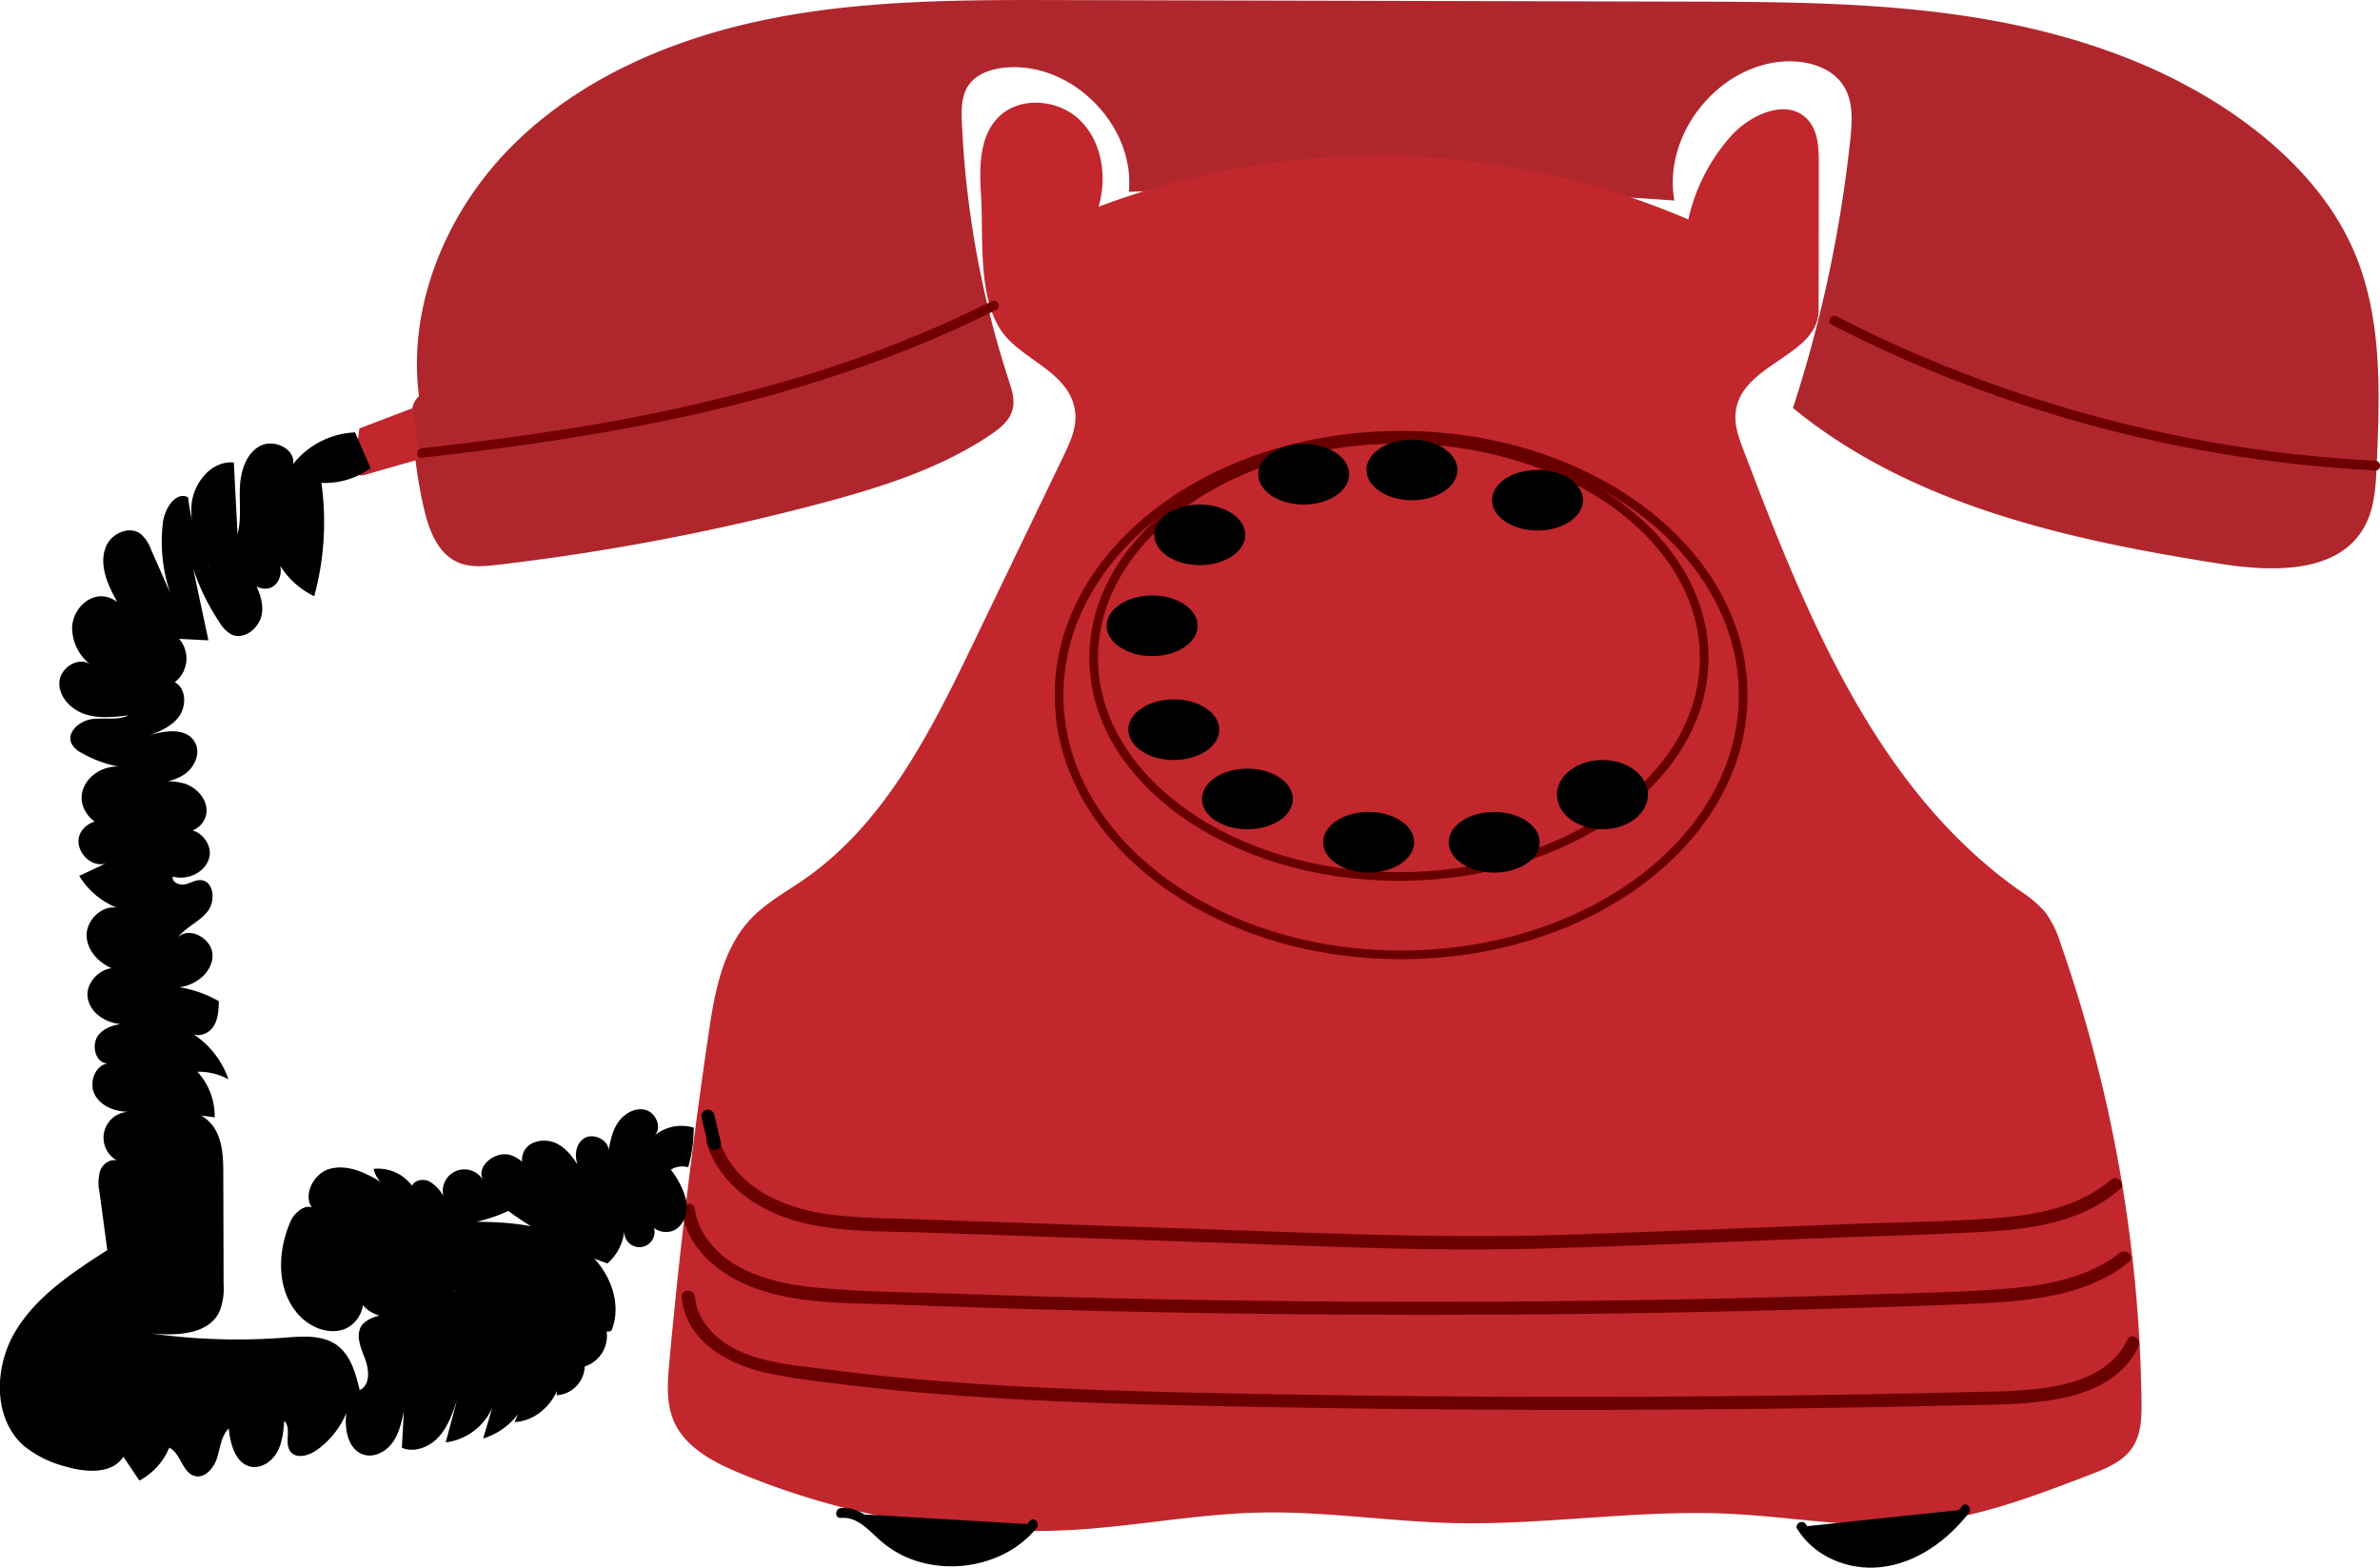 <svg id="illustration" xmlns="http://www.w3.org/2000/svg" viewBox="0 0 549.67 362.04"><defs><style>.cls-1{fill:#af272d;}.cls-2{fill:#c1272d;}.cls-3{fill:none;stroke:#690000;stroke-miterlimit:10;stroke-width:2px;}.cls-4{fill:#6b0000;}.cls-5{fill:#730000;}.cls-6{fill:#6e0000;}</style></defs><path class="cls-1" d="M329,301.7c-4.85-22.16,4.3-45.9,20.22-62.06s37.79-25.39,60-29.82,45.11-4.38,67.79-4.32l143.6.35c23,.06,46.21.13,68.92,4s45.16,11.78,63.24,26.06c9.36,7.39,17.54,16.59,22.27,27.53,6.64,15.37,6,32.77,5.28,49.5-.22,5-.51,10.31-3.09,14.64-6.13,10.33-21,10-32.83,8.13-35.09-5.49-71.44-13.49-98.9-36a304.5,304.5,0,0,0,13.24-62c.44-4.16.73-8.66-1.45-12.24-2.74-4.51-8.64-6.12-13.91-5.79-15.35,1-28,17-25.26,32.11a1143.83,1143.83,0,0,0-126-2c1.49-15.26-13.05-30-28.33-28.72-3.3.28-6.83,1.38-8.7,4.11-1.68,2.46-1.67,5.65-1.53,8.62a223.42,223.42,0,0,0,10.8,59.42c.72,2.22,1.49,4.59.9,6.85-.67,2.58-2.94,4.38-5.16,5.87-11.75,7.89-25.5,12.17-39.18,15.8a531.27,531.27,0,0,1-74.6,14.18c-3.08.36-6.32.67-9.16-.57-4.7-2.05-6.72-7.56-7.87-12.56a104.18,104.18,0,0,1-2.64-22.74c0-2.28,3.05-5.13,3.59-2.91" transform="translate(-231.41 -205.48)"/><path class="cls-2" d="M632.24,301c.94-11.53,19.14-13.14,19.18-23.85l.05-33.86c0-3.56-.12-7.48-2.51-10.13-4.67-5.18-13.43-1.29-18,4a42.77,42.77,0,0,0-9.62,19,182.43,182.43,0,0,0-136.21-2.93c2-6.81.85-14.82-4.15-19.85s-14.16-5.83-19.09-.72c-4.35,4.51-4.3,11.56-3.91,17.82.6,9.59-.79,22.79,4.42,31,4.57,7.22,16.4,9.72,17.35,19.41.33,3.45-1.21,6.77-2.71,9.89l-20.59,42.74c-9.89,20.53-20.54,42-39.25,55-4.23,2.94-8.84,5.43-12.38,9.17-6.6,7-8.38,17.09-9.77,26.59Q389.49,482,386,520c-.42,4.59-.79,9.4,1,13.63,2.65,6.15,9.18,9.55,15.37,12.11a175.43,175.43,0,0,0,79.1,12.92c13.66-1,27.19-3.55,40.87-3.86,14.94-.33,29.8,2.06,44.73,2.42,21.31.5,42.59-3.15,63.89-2.13,14.45.69,28.88,3.53,43.29,2.21,13.84-1.27,27-6.31,40-11.3,3.59-1.38,7.39-2.93,9.57-6.11s2.23-7.21,2.18-11a334.1,334.1,0,0,0-18.7-105.53,23.84,23.84,0,0,0-3.5-7.18,28.05,28.05,0,0,0-6-5.06c-33.14-23.42-49.25-63.6-63.66-101.53C633.06,306.78,632,303.91,632.24,301Z" transform="translate(-231.41 -205.48)"/><path class="cls-2" d="M326.66,299.75l-12.25,4.67-1.08,8.23c-.11.83-.15,1.83.51,2.34a2.47,2.47,0,0,0,2.16.06l12.47-3.57" transform="translate(-231.41 -205.48)"/><path d="M312.59,313.65a.75.75,0,0,0,0-1.5.75.75,0,0,0,0,1.5Z" transform="translate(-231.41 -205.48)"/><path d="M312,312.52l-.8,1.58a.78.78,0,0,0-.07.58.81.81,0,0,0,.34.45.79.79,0,0,0,.58.07.77.77,0,0,0,.45-.34l.79-1.59a.81.81,0,0,0,.08-.57.76.76,0,0,0-.35-.45.78.78,0,0,0-.58-.08.73.73,0,0,0-.44.35Z" transform="translate(-231.41 -205.48)"/><path d="M425.65,554.92c4-.51,7.08,3.15,10.13,5.77,9.71,8.35,26.26,6.84,34.29-3.14" transform="translate(-231.41 -205.48)"/><path d="M425.65,556.05c3.83-.38,6.58,3.05,9.2,5.32a23.45,23.45,0,0,0,8.33,4.65,27.18,27.18,0,0,0,19-1.14,23.35,23.35,0,0,0,8.65-6.53c.91-1.11-.68-2.71-1.6-1.59A23.73,23.73,0,0,1,435.61,559c-2.79-2.52-5.87-5.63-10-5.23-1.43.14-1.44,2.39,0,2.25Z" transform="translate(-231.41 -205.48)"/><path d="M647.51,558.07c3.83,6.42,12.13,9.31,19.5,8s13.74-6.11,18.33-12" transform="translate(-231.41 -205.48)"/><path d="M646.53,558.64c4,6.44,11.87,9.57,19.24,8.76,8.26-.9,15.35-6.13,20.36-12.51.89-1.13-.69-2.73-1.59-1.59-4.55,5.8-10.88,10.77-18.39,11.8-6.67.92-14.06-1.71-17.67-7.6-.76-1.23-2.71-.1-2,1.14Z" transform="translate(-231.41 -205.48)"/><ellipse class="cls-3" cx="323.09" cy="151.94" rx="70.5" ry="50.48"/><ellipse class="cls-3" cx="323.59" cy="160.52" rx="79" ry="60"/><ellipse cx="326.09" cy="108.52" rx="10.5" ry="7"/><ellipse cx="288.09" cy="184.52" rx="10.5" ry="7"/><ellipse cx="266.09" cy="144.52" rx="10.5" ry="7"/><ellipse cx="277.09" cy="123.52" rx="10.5" ry="7"/><ellipse cx="301.09" cy="109.52" rx="10.5" ry="7"/><ellipse cx="355.09" cy="115.52" rx="10.5" ry="7"/><ellipse cx="370.09" cy="183.52" rx="10.5" ry="8"/><ellipse cx="345.09" cy="194.52" rx="10.5" ry="7"/><ellipse cx="316.09" cy="194.52" rx="10.5" ry="7"/><ellipse cx="271.09" cy="168.52" rx="10.5" ry="7"/><path class="cls-4" d="M394.56,469.4c2.62,8.41,9.88,14.29,18,17.17,10.3,3.68,21.8,3.19,32.58,3.56l70,2.42c23.21.8,46.42,1.9,69.64,1.33,23.37-.58,46.72-1.68,70.08-2.56,11.33-.43,22.67-.71,34-1.31,9.12-.49,18.62-1.55,26.73-6.08a33.41,33.41,0,0,0,5.46-3.85c1.47-1.26-.66-3.37-2.12-2.12-7,6-16.4,8-25.4,8.73-10.59.9-21.27,1-31.89,1.37-22.64.86-45.28,1.8-67.93,2.56s-45.32.08-68-.7L458,487.58,440.93,487c-5.38-.19-10.78-.26-16.14-.83-9.17-1-19-4.06-24.57-12a19.89,19.89,0,0,1-2.76-5.6c-.58-1.84-3.47-1.05-2.9.8Z" transform="translate(-231.41 -205.48)"/><path d="M397.86,469.24l-1.5-6.35a1.5,1.5,0,1,0-2.89.8L395,470a1.52,1.52,0,0,0,1.84,1,1.54,1.54,0,0,0,1.05-1.85Z" transform="translate(-231.41 -205.48)"/><path class="cls-4" d="M389,485.4c1.24,8.91,9.35,15,17.34,17.79,10.45,3.61,22.12,3.18,33,3.61q35.88,1.38,71.78,1.94t71.81.31q35.91-.27,71.8-1.35c11.61-.35,23.23-.67,34.83-1.26,9.45-.49,19.3-1.44,27.85-5.81a34.11,34.11,0,0,0,5.66-3.68c1.51-1.2-.62-3.31-2.12-2.12-7.38,5.84-17.11,7.53-26.25,8.27-11,.9-22,1-33,1.38q-34.9,1.14-69.81,1.49t-69.5-.07q-34.91-.42-69.8-1.62c-11.23-.39-22.61-.39-33.8-1.55-9.24-1-19.87-3.88-24.93-12.44a15.18,15.18,0,0,1-2-5.69c-.27-1.9-3.16-1.09-2.9.8Z" transform="translate(-231.41 -205.48)"/><path class="cls-4" d="M388.86,505c.93,10.41,10.93,15.73,20.12,17.66,5.7,1.2,11.54,1.85,17.32,2.56q9,1.11,18,1.88c24.39,2.13,48.89,2.72,73.36,3.21s49.22.75,73.84.77,49.45-.2,74.18-.66l18.62-.39c5.14-.12,10.3-.12,15.43-.56,7.81-.67,16.66-2.32,22.31-8.26a18,18,0,0,0,3.29-4.82c.81-1.74-1.78-3.26-2.6-1.52-3.47,7.45-11.68,10.08-19.26,11.18a113.07,113.07,0,0,1-13.52.84q-9,.23-18,.41-35.58.72-71.18.77-35.76.06-71.51-.54c-23.64-.41-47.31-.83-70.9-2.36-11.7-.76-23.38-1.81-35-3.32-9.72-1.25-22.73-1.78-29-10.54a12.78,12.78,0,0,1-2.46-6.31c-.17-1.91-3.17-1.93-3,0Z" transform="translate(-231.41 -205.48)"/><path class="cls-5" d="M328.84,311.19c17.78-2,35.52-4.42,53.07-7.92A347.93,347.93,0,0,0,433.72,289a265.78,265.78,0,0,0,27.85-12c1.29-.65.15-2.59-1.14-1.94a280,280,0,0,1-49.76,19.06,430,430,0,0,1-52,11c-9.93,1.52-19.89,2.77-29.86,3.88-1.43.16-1.44,2.41,0,2.25Z" transform="translate(-231.41 -205.48)"/><path class="cls-6" d="M654.46,280.49a307.37,307.37,0,0,0,47.14,19.44,308.81,308.81,0,0,0,49.79,11.41q14.24,2.06,28.61,2.78c1.45.08,1.44-2.17,0-2.24a307.1,307.1,0,0,1-50.16-6.72,308.27,308.27,0,0,1-48.36-14.82q-13.22-5.26-25.89-11.79c-1.28-.66-2.42,1.28-1.13,1.94Z" transform="translate(-231.41 -205.48)"/><path d="M313.42,305.34a19.25,19.25,0,0,0-14.3,7.3c.5-3.61-4.62-5.9-7.78-4.1s-4.35,5.79-4.52,9.43.38,7.36-.55,10.88l-.85-16.55c-5.21-.53-9.5,4.85-9.8,10.09s2.19,10.17,4.61,14.82a45.85,45.85,0,0,1-5.38-16.9c-2.93-1.4-5.43,2.67-5.82,5.89a36.86,36.86,0,0,0,4.33,22.19l-7.07-16a8.54,8.54,0,0,0-2.43-3.64c-2.55-1.88-6.52-.16-7.86,2.71s-.67,6.3.58,9.21,3,5.59,4,8.61c.49-3.35-3-6.46-6.38-6.06s-5.95,3.68-6.13,7.07a10.8,10.8,0,0,0,4.35,8.76c-2.65-2.14-7.08.53-7.29,3.93s2.66,6.36,5.89,7.43,6.74.68,10.11.28c-2.58,1.21-5.63.5-8.46.86s-5.93,3-4.76,5.62a5.23,5.23,0,0,0,2.4,2.22,27.47,27.47,0,0,0,9.91,3.36c-4.28-1.12-9.37,1.89-9.92,6.28s4.31,8.68,8.46,7.14c-2.76-2.38-7.82-1.19-9,2.27s2.59,7.54,6.06,6.46l-6.11,2.86a18,18,0,0,0,9.84,7.77c-3.77-1.94-8.55,2.28-8.11,6.49s4.54,7.31,8.73,7.95c-3.56-2.9-9.48,1.77-8.45,6.25s6.62,6.72,11,5.46c-3,.12-6.32.39-8.37,2.59s-1,6.87,2,6.79c-3.07.42-4.5,4.6-3,7.32s4.86,3.91,8,3.86a6,6,0,0,0-2.86,11.29c-1.58-.53-3.32.72-3.93,2.28a10,10,0,0,0-.17,4.95l1.8,13.43c-8.05,5.17-16.38,10.63-21.27,18.84s-5.16,20.05,2,26.36a25.42,25.42,0,0,0,9.8,4.82c4.6,1.35,10.58,1.73,13.19-2.3l3.69,5.5a15.17,15.17,0,0,0,6.9-7.6c2.7,1.33,3,5.8,5.9,6.55,2.38.6,4.43-1.88,5.16-4.23s.92-5,2.68-6.77c.37,3.61,1.49,8,5,8.83,2.44.54,4.94-1.14,6.16-3.33s1.46-4.76,1.67-7.25c1.76,1.76-.1,5.16,1.44,7.12,1.37,1.75,4.19.94,6-.33a19.81,19.81,0,0,0,6.89-8.6c-.5,3.77.41,8.56,4.06,9.64,2.46.72,5.14-.74,6.63-2.83s2.06-4.68,2.59-7.19l-.46,8.42c2.92,1.23,6.43-.19,8.55-2.55s3.19-5.46,4.19-8.47l-2.61,9.77a13.59,13.59,0,0,0,11.73-11.3L343,537.69a15.92,15.92,0,0,0,11-12.27l-3.76,8.48c7-.3,12.54-8.29,10.36-15l-.64,8.81a6.91,6.91,0,0,0,6.49-6.65,7.4,7.4,0,0,0,5-8.44c-.93.26,1,.78,1.3-.13,2.66-7.06-1.44-15.3-7.71-19.5s-14.14-5.16-21.69-5.32-15.19.38-22.55-1.29a36.88,36.88,0,0,0,28-1.24,89.7,89.7,0,0,0,22.88,12.13,11.39,11.39,0,0,0,3.93-7.69,3.5,3.5,0,1,0,5.79-2.2c.57,2.49,4.12,3.38,6.22,1.92s2.73-4.4,2.2-6.9a19.67,19.67,0,0,0-3.47-6.78,5,5,0,0,1,4-.57,32.54,32.54,0,0,0,1.28-9.14,9.78,9.78,0,0,0-9,1.77c1.73-1.82.27-5.23-2.16-5.87s-5,.9-6.39,3-1.82,4.65-2.24,7.13c.95-2.82-3.4-5.23-5.75-3.41s-2.08,5.74-.08,7.94c-1.51-2.6-3.15-5.34-5.79-6.78s-6.59-.93-7.85,1.81c-1.48,3.22,1.46,6.63,4.13,9-1.6-3.36-3.55-7-7.08-8.22s-8.25,2.55-6.42,5.78a5,5,0,0,0-9.21,3.61,9,9,0,0,0-3.16-3.32c-1.39-.69-3.37-.43-4.07.95a9.8,9.8,0,0,0-8.85-3.87,5.88,5.88,0,0,0,1.61,3c-3.56-2.18-7.76-4.12-11.78-3s-6.59,6.88-3.46,9.65c-1.13-2.19-4.42,0-5.45,2.23-3.18,7-3.46,15.93,1.62,21.67,2.58,2.93,6.76,4.76,10.46,3.54s5.95-6.24,3.61-9.36c-1,4.68,5.5,7.65,10.09,6.31s8.29-4.91,12.91-6.12l-18.78,6.11a7.09,7.09,0,0,0-3.39,1.87c-1.76,2.12-.51,5.26.51,7.82s1.33,6.24-1.18,7.36c-.92-3.86-2.05-8-5.26-10.37-3.38-2.44-7.95-2.05-12.11-1.73a143.32,143.32,0,0,1-31-1c6,.59,13.47.36,16-5.05a14.73,14.73,0,0,0,.94-6.44l-.07-25.07c0-3.45-.06-7.06-1.64-10.12s-5.22-5.38-8.5-4.27l8.15,1.06A15.12,15.12,0,0,0,277,453a14.22,14.22,0,0,1,7.16,1.74,20.19,20.19,0,0,0-8.84-10.88c1.54,1.37,4.16.49,5.32-1.21s1.25-3.89,1.31-5.95a26.94,26.94,0,0,0-9.12-3.22c3.81-.46,7.6-3.43,7.66-7.27s-5.22-6.94-8-4.26c1.89-2.39,5-3.59,6.88-6s1.45-7-1.59-7.21c-1.3-.07-2.47.76-3.75,1s-3-.57-2.7-1.83c3.43,1,7.64-1,8.43-4.49s-3-7.3-6.3-6.07c2.7.88,5.65-1.78,5.66-4.61s-2.28-5.31-4.95-6.25a14.59,14.59,0,0,0-8.38.06c2.8-.28,5.71-.6,8.06-2.14s3.91-4.68,2.71-7.22c-1.86-4-7.7-3-11.8-1.49,2.91-1,6-2.15,7.88-4.6s1.84-6.61-.87-8.08a6.88,6.88,0,0,0,1-10l6.78.34L276,336.74a52,52,0,0,0,6.12,12.5,7.6,7.6,0,0,0,2.71,2.75c3.05,1.49,6.72-1.66,7.1-5s-1.41-6.58-3.13-9.52c-.61,2.75,3.26,5,5.62,3.48s2.38-5.38.37-7.36a18.9,18.9,0,0,0,9.2,9.59A65.75,65.75,0,0,0,305.64,317,18,18,0,0,0,317,313.6" transform="translate(-231.41 -205.48)"/></svg>